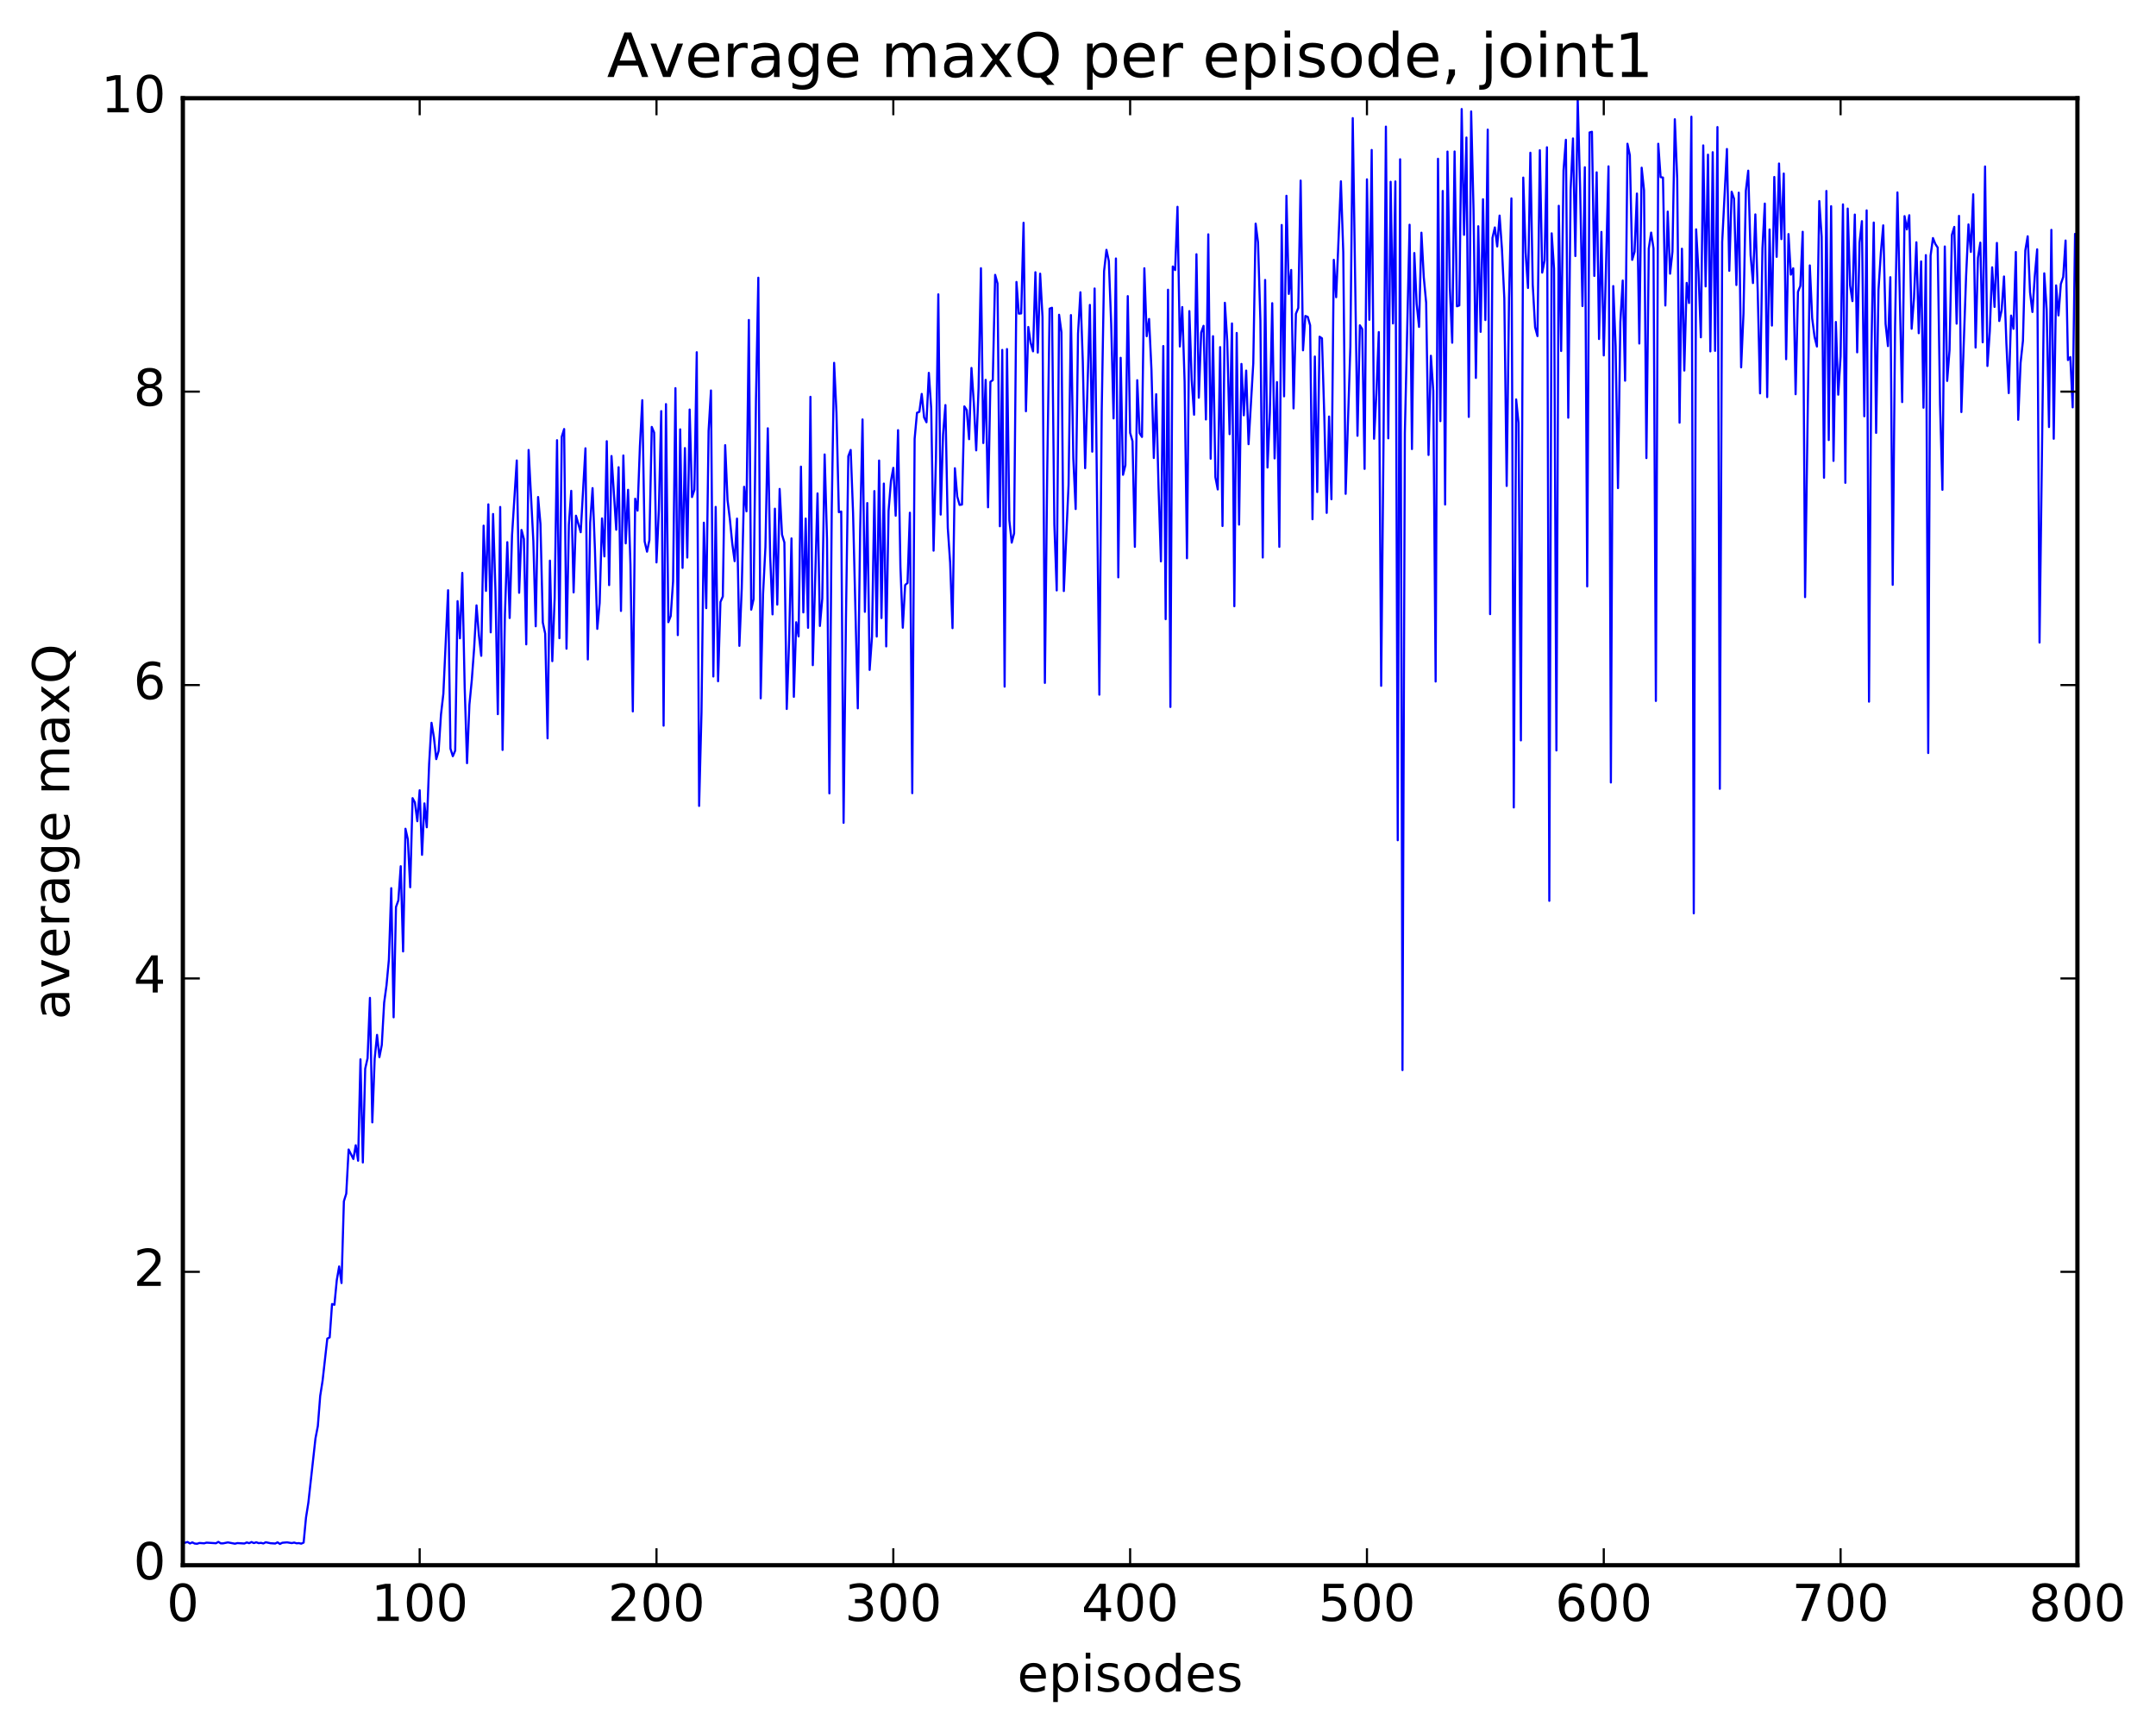 <?xml version="1.0" encoding="utf-8" standalone="no"?>
<!DOCTYPE svg PUBLIC "-//W3C//DTD SVG 1.1//EN"
  "http://www.w3.org/Graphics/SVG/1.1/DTD/svg11.dtd">
<!-- Created with matplotlib (http://matplotlib.org/) -->
<svg height="408pt" version="1.1" viewBox="0 0 508 408" width="508pt" xmlns="http://www.w3.org/2000/svg" xmlns:xlink="http://www.w3.org/1999/xlink">
 <defs>
  <style type="text/css">
*{stroke-linecap:butt;stroke-linejoin:round;stroke-miterlimit:100000;}
  </style>
 </defs>
 <g id="figure_1">
  <g id="patch_1">
   <path d="M 0 408.169 
L 508.136 408.169 
L 508.136 0 
L 0 0 
z
" style="fill:#ffffff;"/>
  </g>
  <g id="axes_1">
   <g id="patch_2">
    <path d="M 43.084 368.742 
L 489.484 368.742 
L 489.484 23.142 
L 43.084 23.142 
z
" style="fill:#ffffff;"/>
   </g>
   <g id="line2d_1">
    <path clip-path="url(#p48df863c43)" d="M 43.642 363.418 
L 44.2 363.264 
L 44.758 363.604 
L 45.316 363.357 
L 45.874 363.631 
L 46.432 363.681 
L 46.99 363.496 
L 48.106 363.575 
L 48.664 363.417 
L 50.896 363.557 
L 51.454 363.23 
L 52.012 363.589 
L 52.57 363.583 
L 53.686 363.359 
L 55.36 363.666 
L 55.918 363.519 
L 57.592 363.619 
L 58.15 363.367 
L 58.708 363.545 
L 59.266 363.271 
L 59.824 363.527 
L 60.382 363.327 
L 60.94 363.535 
L 61.498 363.467 
L 62.056 363.607 
L 62.614 363.324 
L 63.73 363.551 
L 64.846 363.623 
L 65.404 363.346 
L 65.962 363.723 
L 66.52 363.443 
L 67.636 363.35 
L 68.752 363.525 
L 69.31 363.399 
L 69.868 363.571 
L 70.426 363.529 
L 70.984 363.656 
L 71.542 363.401 
L 72.1 357.52 
L 72.658 353.993 
L 74.332 338.853 
L 74.89 335.957 
L 75.448 328.839 
L 76.006 325.286 
L 77.122 315.341 
L 77.68 315.067 
L 78.238 307.203 
L 78.796 307.38 
L 79.354 301.569 
L 79.912 298.351 
L 80.47 302.26 
L 81.028 282.993 
L 81.586 281.194 
L 82.144 270.797 
L 83.26 273.036 
L 83.818 269.8 
L 84.376 273.448 
L 84.934 249.559 
L 85.492 273.856 
L 86.05 251.764 
L 86.608 249.291 
L 87.166 235.082 
L 87.724 264.409 
L 88.282 249.426 
L 88.84 243.799 
L 89.398 249.038 
L 89.956 246.181 
L 90.514 236.214 
L 91.072 232.103 
L 91.63 226.084 
L 92.188 209.236 
L 92.746 239.658 
L 93.304 213.678 
L 93.862 212.111 
L 94.42 204.066 
L 94.978 224.141 
L 95.536 195.234 
L 96.094 197.73 
L 96.652 209.021 
L 97.21 188.027 
L 97.768 189.058 
L 98.326 193.464 
L 98.884 186.176 
L 99.442 201.379 
L 100 189.269 
L 100.558 194.89 
L 101.116 179.89 
L 101.674 170.278 
L 102.232 173.638 
L 102.79 178.832 
L 103.348 176.915 
L 103.906 168.324 
L 104.464 163.452 
L 105.58 139.046 
L 106.138 176.361 
L 106.696 178.146 
L 107.254 176.82 
L 107.812 141.618 
L 108.37 150.376 
L 108.928 134.963 
L 109.486 161.792 
L 110.044 179.787 
L 110.602 166.02 
L 111.16 160.268 
L 111.718 152.684 
L 112.276 142.613 
L 112.834 149.593 
L 113.392 154.498 
L 113.95 123.836 
L 114.508 139.201 
L 115.066 118.814 
L 115.624 148.97 
L 116.182 121.089 
L 116.74 139.226 
L 117.298 168.241 
L 117.856 119.431 
L 118.414 176.669 
L 118.972 144.744 
L 119.53 127.727 
L 120.088 145.589 
L 120.646 126.112 
L 121.762 108.477 
L 122.32 139.645 
L 122.878 124.849 
L 123.436 126.981 
L 123.994 151.798 
L 124.552 106.005 
L 125.668 127.525 
L 126.226 147.539 
L 126.784 117.087 
L 127.342 123.438 
L 127.9 146.665 
L 128.458 149.263 
L 129.016 173.941 
L 129.574 132.078 
L 130.132 155.755 
L 130.69 140.883 
L 131.248 103.701 
L 131.806 150.345 
L 132.364 102.886 
L 132.922 101.07 
L 133.48 152.819 
L 134.038 123.598 
L 134.596 115.63 
L 135.154 139.554 
L 135.712 121.489 
L 136.828 125.385 
L 137.944 105.61 
L 138.502 155.35 
L 139.06 123.156 
L 139.618 114.988 
L 140.176 129.387 
L 140.734 148.147 
L 141.292 142.036 
L 141.85 122.126 
L 142.408 131.079 
L 142.966 103.938 
L 143.524 137.839 
L 144.082 107.429 
L 145.198 124.795 
L 145.756 110.068 
L 146.314 143.926 
L 146.872 107.298 
L 147.43 128.007 
L 147.988 115.389 
L 148.546 132.949 
L 149.104 167.594 
L 149.662 117.485 
L 150.22 120.296 
L 150.778 105.092 
L 151.336 94.272 
L 151.894 127.564 
L 152.452 129.964 
L 153.01 127.247 
L 153.568 100.574 
L 154.126 101.891 
L 154.684 132.495 
L 155.242 120.185 
L 155.8 96.85 
L 156.358 170.953 
L 156.916 95.2 
L 157.474 146.571 
L 158.032 145.13 
L 158.59 136.96 
L 159.148 91.44 
L 159.706 149.619 
L 160.264 101.147 
L 160.822 133.788 
L 161.38 105.562 
L 161.938 131.347 
L 162.496 96.475 
L 163.054 117.094 
L 163.612 115.397 
L 164.17 82.978 
L 164.728 189.859 
L 165.286 167.853 
L 165.844 123.134 
L 166.402 143.266 
L 166.96 101.479 
L 167.518 91.987 
L 168.076 159.368 
L 168.634 119.418 
L 169.192 160.488 
L 169.75 141.819 
L 170.308 140.525 
L 170.866 104.872 
L 171.424 117.818 
L 171.982 122.401 
L 172.54 128.079 
L 173.098 132.202 
L 173.656 122.17 
L 174.214 152.151 
L 174.772 138.598 
L 175.33 114.681 
L 175.888 120.459 
L 176.446 75.378 
L 177.004 143.623 
L 177.562 141.135 
L 178.12 94.398 
L 178.678 65.424 
L 179.236 164.51 
L 179.794 139.932 
L 180.352 128.883 
L 180.91 100.897 
L 181.468 131.01 
L 182.026 144.736 
L 182.584 119.839 
L 183.142 142.434 
L 183.7 115.183 
L 184.258 125.944 
L 184.816 127.791 
L 185.374 167.018 
L 185.932 150.934 
L 186.49 126.84 
L 187.048 164.16 
L 187.606 146.584 
L 188.164 149.917 
L 188.722 109.929 
L 189.28 144.272 
L 189.838 122.161 
L 190.396 147.899 
L 190.954 93.482 
L 191.512 156.7 
L 192.628 116.236 
L 193.186 147.462 
L 193.744 141.004 
L 194.302 107.06 
L 194.86 127.049 
L 195.418 186.903 
L 195.976 120.029 
L 196.534 85.481 
L 197.092 97.246 
L 197.65 120.655 
L 198.208 120.508 
L 198.766 193.842 
L 199.324 145.78 
L 199.882 107.467 
L 200.44 105.998 
L 200.998 120.774 
L 202.114 166.87 
L 202.672 124.79 
L 203.23 98.812 
L 203.788 144.132 
L 204.346 118.509 
L 204.904 157.816 
L 205.462 149.977 
L 206.02 115.688 
L 206.578 149.953 
L 207.136 108.491 
L 207.694 145.597 
L 208.252 113.919 
L 208.81 152.279 
L 209.368 120.372 
L 209.926 113.31 
L 210.484 110.216 
L 211.042 121.492 
L 211.6 101.335 
L 212.158 133.521 
L 212.716 147.878 
L 213.274 137.811 
L 213.832 137.337 
L 214.39 120.789 
L 214.948 186.854 
L 215.506 103.374 
L 216.064 97.247 
L 216.622 97.009 
L 217.18 92.8 
L 217.738 98.336 
L 218.296 99.476 
L 218.854 87.839 
L 219.412 96.202 
L 219.97 129.727 
L 220.528 108.043 
L 221.086 69.342 
L 221.644 121.231 
L 222.202 102.389 
L 222.76 95.429 
L 223.318 124.35 
L 223.876 132.576 
L 224.434 147.976 
L 224.992 110.309 
L 225.55 116.998 
L 226.108 118.95 
L 226.666 118.861 
L 227.224 95.74 
L 227.782 96.591 
L 228.34 103.464 
L 228.898 86.683 
L 229.456 94.941 
L 230.014 106.101 
L 230.572 91.476 
L 231.13 63.187 
L 231.688 104.372 
L 232.246 89.488 
L 232.804 119.509 
L 233.362 89.944 
L 233.92 89.548 
L 234.478 64.752 
L 235.036 66.781 
L 235.594 123.975 
L 236.152 82.438 
L 236.71 161.753 
L 237.268 82.23 
L 237.826 122.604 
L 238.384 127.832 
L 238.942 125.658 
L 239.5 66.423 
L 240.058 73.887 
L 240.616 73.836 
L 241.174 52.485 
L 241.732 96.881 
L 242.29 77.027 
L 242.848 80.781 
L 243.406 82.771 
L 243.964 64.13 
L 244.522 83.063 
L 245.08 64.47 
L 245.638 74.678 
L 246.196 160.88 
L 246.754 110.736 
L 247.312 72.712 
L 247.87 72.505 
L 248.428 123.554 
L 248.986 139.093 
L 249.544 74.152 
L 250.102 78.29 
L 250.66 139.238 
L 251.776 114.226 
L 252.334 74.23 
L 252.892 107.921 
L 253.45 119.917 
L 254.008 78.605 
L 254.566 68.855 
L 255.124 84.964 
L 255.682 110.293 
L 256.798 71.833 
L 257.356 106.404 
L 257.914 67.961 
L 259.03 163.654 
L 259.588 96.86 
L 260.146 63.87 
L 260.704 58.856 
L 261.262 61.505 
L 261.82 76.356 
L 262.378 98.566 
L 262.936 60.892 
L 263.494 136.009 
L 264.052 84.289 
L 264.61 111.857 
L 265.168 109.575 
L 265.726 69.76 
L 266.284 101.97 
L 266.842 103.939 
L 267.4 128.824 
L 267.958 89.568 
L 268.516 102.052 
L 269.074 102.935 
L 269.632 63.195 
L 270.19 79.21 
L 270.748 75.143 
L 271.306 87.061 
L 271.864 107.892 
L 272.422 92.866 
L 272.98 114.881 
L 273.538 132.247 
L 274.096 81.525 
L 274.654 145.866 
L 275.212 68.253 
L 275.77 166.546 
L 276.328 62.779 
L 276.886 63.621 
L 277.444 48.72 
L 278.002 81.623 
L 278.56 72.336 
L 279.118 89.932 
L 279.676 131.515 
L 280.234 73.294 
L 280.792 89.498 
L 281.35 97.699 
L 281.908 59.893 
L 282.466 93.693 
L 283.024 78.352 
L 283.582 76.756 
L 284.14 98.82 
L 284.698 55.202 
L 285.256 108.062 
L 285.814 79.2 
L 286.372 112.411 
L 286.93 115.308 
L 287.488 81.774 
L 288.046 123.917 
L 288.604 71.333 
L 289.162 80.287 
L 289.72 102.281 
L 290.278 76.197 
L 290.836 142.819 
L 291.394 78.441 
L 291.952 123.585 
L 292.51 85.734 
L 293.068 97.837 
L 293.626 87.304 
L 294.184 104.643 
L 295.3 85.594 
L 295.858 52.691 
L 296.416 57.104 
L 296.974 75.525 
L 297.532 131.339 
L 298.09 65.953 
L 298.648 110.137 
L 299.206 97.313 
L 299.764 71.426 
L 300.322 107.994 
L 300.88 90.013 
L 301.438 128.826 
L 301.996 53.004 
L 302.554 93.37 
L 303.112 46.123 
L 303.67 69.243 
L 304.228 63.593 
L 304.786 96.211 
L 305.344 73.916 
L 305.902 72.547 
L 306.46 42.54 
L 307.018 82.528 
L 307.576 74.437 
L 308.134 74.654 
L 308.692 76.63 
L 309.25 122.323 
L 309.808 83.99 
L 310.366 115.918 
L 310.924 79.324 
L 311.482 79.7 
L 312.04 98.313 
L 312.598 120.824 
L 313.156 98.125 
L 313.714 117.609 
L 314.272 61.207 
L 314.83 70.017 
L 315.946 42.714 
L 316.504 59.448 
L 317.062 116.34 
L 318.178 81.627 
L 318.736 27.829 
L 319.852 102.662 
L 320.41 76.635 
L 320.968 77.518 
L 321.526 110.459 
L 322.084 42.248 
L 322.642 75.335 
L 323.2 35.325 
L 323.758 103.363 
L 324.316 92.6 
L 324.874 78.228 
L 325.432 161.564 
L 325.99 103.608 
L 326.548 29.824 
L 327.106 103.262 
L 327.664 42.823 
L 328.222 76.198 
L 328.78 42.742 
L 329.338 197.946 
L 329.896 37.522 
L 330.454 252.093 
L 331.012 102.073 
L 332.128 52.942 
L 332.686 105.787 
L 333.244 59.607 
L 333.802 71.648 
L 334.36 77.011 
L 334.918 54.817 
L 335.476 65.319 
L 336.034 71.327 
L 336.592 107.179 
L 337.15 83.809 
L 337.708 92.067 
L 338.266 160.554 
L 338.824 37.399 
L 339.382 99.215 
L 339.94 44.989 
L 340.498 118.857 
L 341.056 35.706 
L 341.614 67.727 
L 342.172 80.743 
L 342.73 35.684 
L 343.288 72.161 
L 343.846 71.957 
L 344.404 25.683 
L 344.962 55.318 
L 345.52 32.399 
L 346.078 98.217 
L 346.636 26.257 
L 347.194 49.303 
L 347.752 89.026 
L 348.31 53.303 
L 348.868 78.177 
L 349.426 46.941 
L 349.984 75.395 
L 350.542 30.534 
L 351.1 144.679 
L 351.658 56.044 
L 352.216 53.579 
L 352.774 58.061 
L 353.332 50.785 
L 353.89 58.639 
L 354.448 70.278 
L 355.006 114.479 
L 355.564 70.129 
L 356.122 46.737 
L 356.68 190.221 
L 357.238 94.094 
L 357.796 99.651 
L 358.354 174.419 
L 358.912 41.835 
L 359.47 59.477 
L 360.028 67.833 
L 360.586 35.982 
L 361.144 67.029 
L 361.702 77.087 
L 362.26 79.174 
L 362.818 35.389 
L 363.376 64.222 
L 363.934 61.368 
L 364.492 34.694 
L 365.05 212.218 
L 365.608 54.969 
L 366.166 63.297 
L 366.724 176.796 
L 367.282 48.48 
L 367.84 82.686 
L 368.398 40.146 
L 368.956 32.929 
L 369.514 98.406 
L 370.072 44.657 
L 370.63 32.612 
L 371.188 60.317 
L 371.746 23.368 
L 372.304 44.167 
L 372.862 72.104 
L 373.42 39.407 
L 373.978 138.144 
L 374.536 31.205 
L 375.094 31.044 
L 375.652 65.006 
L 376.21 40.596 
L 376.768 79.867 
L 377.326 54.633 
L 377.884 83.732 
L 379 39.19 
L 379.558 184.343 
L 380.116 67.392 
L 380.674 81.514 
L 381.232 114.984 
L 381.79 75.878 
L 382.348 66.087 
L 382.906 89.685 
L 383.464 33.862 
L 384.022 36.554 
L 384.58 61.216 
L 385.138 59.31 
L 385.696 45.595 
L 386.254 80.928 
L 386.812 39.506 
L 387.37 44.837 
L 387.928 107.916 
L 388.486 58.57 
L 389.044 54.793 
L 389.602 58.515 
L 390.16 165.127 
L 390.718 33.868 
L 391.276 41.728 
L 391.834 41.828 
L 392.392 71.968 
L 392.95 49.848 
L 393.508 64.48 
L 394.066 59.271 
L 394.624 28.092 
L 395.182 42.065 
L 395.74 99.577 
L 396.298 58.594 
L 396.856 87.296 
L 397.414 66.645 
L 397.972 71.381 
L 398.53 27.49 
L 399.088 215.166 
L 399.646 54.032 
L 400.204 64.086 
L 400.762 79.462 
L 401.32 34.256 
L 401.878 67.47 
L 402.436 36.437 
L 402.994 82.779 
L 403.552 35.855 
L 404.11 82.651 
L 404.668 29.931 
L 405.226 185.824 
L 405.784 57.003 
L 406.9 35.099 
L 407.458 63.798 
L 408.016 45.182 
L 408.574 46.813 
L 409.132 67.141 
L 409.69 45.395 
L 410.248 86.545 
L 410.806 73.856 
L 411.364 44.936 
L 411.922 40.204 
L 412.48 60.096 
L 413.038 66.682 
L 413.596 50.508 
L 414.154 68.548 
L 414.712 92.676 
L 415.27 58.483 
L 415.828 47.959 
L 416.386 93.546 
L 416.944 54.059 
L 417.502 76.7 
L 418.06 41.69 
L 418.618 60.504 
L 419.176 38.521 
L 419.734 56.33 
L 420.292 40.884 
L 420.85 84.619 
L 421.408 55.14 
L 421.966 64.697 
L 422.524 63.207 
L 423.082 92.873 
L 423.64 68.743 
L 424.198 67.361 
L 424.756 54.603 
L 425.314 140.668 
L 426.43 62.527 
L 426.988 74.988 
L 427.546 79.337 
L 428.104 81.63 
L 428.662 47.368 
L 429.22 55.747 
L 429.778 112.543 
L 430.336 44.99 
L 430.894 103.667 
L 431.452 48.576 
L 432.01 108.578 
L 432.568 75.849 
L 433.126 92.983 
L 433.684 83.962 
L 434.242 48.151 
L 434.8 113.742 
L 435.358 49.133 
L 435.916 67.231 
L 436.474 70.941 
L 437.032 50.548 
L 437.59 83.003 
L 438.148 57.155 
L 438.706 52.097 
L 439.264 98.066 
L 439.822 49.562 
L 440.38 165.299 
L 440.938 82.964 
L 441.496 52.428 
L 442.054 101.978 
L 442.612 68.295 
L 443.17 59.56 
L 443.728 53.087 
L 444.286 76.311 
L 444.844 81.536 
L 445.402 65.302 
L 445.96 137.773 
L 446.518 76.993 
L 447.076 45.336 
L 448.192 94.724 
L 448.75 50.916 
L 449.308 54.047 
L 449.866 50.701 
L 450.424 77.444 
L 450.982 70.194 
L 451.54 57.079 
L 452.098 78.497 
L 452.656 61.579 
L 453.214 96.049 
L 453.772 60.102 
L 454.33 177.395 
L 454.888 60.226 
L 455.446 56.081 
L 456.004 57.473 
L 456.562 58.328 
L 457.12 95.335 
L 457.678 115.392 
L 458.236 58.064 
L 458.794 89.738 
L 459.352 82.473 
L 459.91 55.345 
L 460.468 53.453 
L 461.026 76.25 
L 461.584 50.856 
L 462.142 97.074 
L 463.258 65.011 
L 463.816 52.867 
L 464.374 59.347 
L 464.932 45.776 
L 465.49 81.876 
L 466.048 60.729 
L 466.606 57.159 
L 467.164 80.639 
L 467.722 39.218 
L 468.28 86.217 
L 468.838 78.035 
L 469.396 62.975 
L 469.954 72.302 
L 470.512 57.229 
L 471.07 75.622 
L 471.628 73.069 
L 472.186 65.133 
L 472.744 80.782 
L 473.302 92.601 
L 473.86 74.34 
L 474.418 77.458 
L 474.976 59.365 
L 475.534 98.894 
L 476.092 85.493 
L 476.65 80.272 
L 477.208 59 
L 477.766 55.667 
L 478.324 68.87 
L 478.882 73.498 
L 479.44 65.059 
L 479.998 58.744 
L 480.556 151.371 
L 481.672 64.39 
L 482.23 72.824 
L 482.788 100.604 
L 483.346 54.152 
L 483.904 103.364 
L 484.462 67.233 
L 485.02 74.305 
L 485.578 66.896 
L 486.136 65.243 
L 486.694 56.661 
L 487.252 84.818 
L 487.81 84.121 
L 488.368 95.964 
L 488.926 55.1 
L 489.484 72.152 
L 489.484 72.152 
" style="fill:none;stroke:#0000ff;stroke-linecap:square;stroke-width:0.5;"/>
   </g>
   <g id="patch_3">
    <path d="M 489.484 368.742 
L 489.484 23.142 
" style="fill:none;stroke:#000000;stroke-linecap:square;stroke-linejoin:miter;"/>
   </g>
   <g id="patch_4">
    <path d="M 43.084 368.742 
L 43.084 23.142 
" style="fill:none;stroke:#000000;stroke-linecap:square;stroke-linejoin:miter;"/>
   </g>
   <g id="patch_5">
    <path d="M 43.084 368.742 
L 489.484 368.742 
" style="fill:none;stroke:#000000;stroke-linecap:square;stroke-linejoin:miter;"/>
   </g>
   <g id="patch_6">
    <path d="M 43.084 23.142 
L 489.484 23.142 
" style="fill:none;stroke:#000000;stroke-linecap:square;stroke-linejoin:miter;"/>
   </g>
   <g id="matplotlib.axis_1">
    <g id="xtick_1">
     <g id="line2d_2">
      <defs>
       <path d="M 0 0 
L 0 -4 
" id="m142d05047e" style="stroke:#000000;stroke-width:0.5;"/>
      </defs>
      <g>
       <use style="stroke:#000000;stroke-width:0.5;" x="43.084" xlink:href="#m142d05047e" y="368.742"/>
      </g>
     </g>
     <g id="line2d_3">
      <defs>
       <path d="M 0 0 
L 0 4 
" id="mfc06a23956" style="stroke:#000000;stroke-width:0.5;"/>
      </defs>
      <g>
       <use style="stroke:#000000;stroke-width:0.5;" x="43.084" xlink:href="#mfc06a23956" y="23.142"/>
      </g>
     </g>
     <g id="text_1">
      <!-- 0 -->
      <defs>
       <path d="M 31.781 66.406 
Q 24.172 66.406 20.328 58.906 
Q 16.5 51.422 16.5 36.375 
Q 16.5 21.391 20.328 13.891 
Q 24.172 6.391 31.781 6.391 
Q 39.453 6.391 43.281 13.891 
Q 47.125 21.391 47.125 36.375 
Q 47.125 51.422 43.281 58.906 
Q 39.453 66.406 31.781 66.406 
M 31.781 74.219 
Q 44.047 74.219 50.516 64.516 
Q 56.984 54.828 56.984 36.375 
Q 56.984 17.969 50.516 8.266 
Q 44.047 -1.422 31.781 -1.422 
Q 19.531 -1.422 13.062 8.266 
Q 6.594 17.969 6.594 36.375 
Q 6.594 54.828 13.062 64.516 
Q 19.531 74.219 31.781 74.219 
" id="BitstreamVeraSans-Roman-30"/>
      </defs>
      <g transform="translate(39.266 381.86)scale(0.12 -0.12)">
       <use xlink:href="#BitstreamVeraSans-Roman-30"/>
      </g>
     </g>
    </g>
    <g id="xtick_2">
     <g id="line2d_4">
      <g>
       <use style="stroke:#000000;stroke-width:0.5;" x="98.884" xlink:href="#m142d05047e" y="368.742"/>
      </g>
     </g>
     <g id="line2d_5">
      <g>
       <use style="stroke:#000000;stroke-width:0.5;" x="98.884" xlink:href="#mfc06a23956" y="23.142"/>
      </g>
     </g>
     <g id="text_2">
      <!-- 100 -->
      <defs>
       <path d="M 12.406 8.297 
L 28.516 8.297 
L 28.516 63.922 
L 10.984 60.406 
L 10.984 69.391 
L 28.422 72.906 
L 38.281 72.906 
L 38.281 8.297 
L 54.391 8.297 
L 54.391 0 
L 12.406 0 
z
" id="BitstreamVeraSans-Roman-31"/>
      </defs>
      <g transform="translate(87.431 381.86)scale(0.12 -0.12)">
       <use xlink:href="#BitstreamVeraSans-Roman-31"/>
       <use x="63.623" xlink:href="#BitstreamVeraSans-Roman-30"/>
       <use x="127.246" xlink:href="#BitstreamVeraSans-Roman-30"/>
      </g>
     </g>
    </g>
    <g id="xtick_3">
     <g id="line2d_6">
      <g>
       <use style="stroke:#000000;stroke-width:0.5;" x="154.684" xlink:href="#m142d05047e" y="368.742"/>
      </g>
     </g>
     <g id="line2d_7">
      <g>
       <use style="stroke:#000000;stroke-width:0.5;" x="154.684" xlink:href="#mfc06a23956" y="23.142"/>
      </g>
     </g>
     <g id="text_3">
      <!-- 200 -->
      <defs>
       <path d="M 19.188 8.297 
L 53.609 8.297 
L 53.609 0 
L 7.328 0 
L 7.328 8.297 
Q 12.938 14.109 22.625 23.891 
Q 32.328 33.688 34.812 36.531 
Q 39.547 41.844 41.422 45.531 
Q 43.312 49.219 43.312 52.781 
Q 43.312 58.594 39.234 62.25 
Q 35.156 65.922 28.609 65.922 
Q 23.969 65.922 18.812 64.312 
Q 13.672 62.703 7.812 59.422 
L 7.812 69.391 
Q 13.766 71.781 18.938 73 
Q 24.125 74.219 28.422 74.219 
Q 39.75 74.219 46.484 68.547 
Q 53.219 62.891 53.219 53.422 
Q 53.219 48.922 51.531 44.891 
Q 49.859 40.875 45.406 35.406 
Q 44.188 33.984 37.641 27.219 
Q 31.109 20.453 19.188 8.297 
" id="BitstreamVeraSans-Roman-32"/>
      </defs>
      <g transform="translate(143.231 381.86)scale(0.12 -0.12)">
       <use xlink:href="#BitstreamVeraSans-Roman-32"/>
       <use x="63.623" xlink:href="#BitstreamVeraSans-Roman-30"/>
       <use x="127.246" xlink:href="#BitstreamVeraSans-Roman-30"/>
      </g>
     </g>
    </g>
    <g id="xtick_4">
     <g id="line2d_8">
      <g>
       <use style="stroke:#000000;stroke-width:0.5;" x="210.484" xlink:href="#m142d05047e" y="368.742"/>
      </g>
     </g>
     <g id="line2d_9">
      <g>
       <use style="stroke:#000000;stroke-width:0.5;" x="210.484" xlink:href="#mfc06a23956" y="23.142"/>
      </g>
     </g>
     <g id="text_4">
      <!-- 300 -->
      <defs>
       <path d="M 40.578 39.312 
Q 47.656 37.797 51.625 33 
Q 55.609 28.219 55.609 21.188 
Q 55.609 10.406 48.188 4.484 
Q 40.766 -1.422 27.094 -1.422 
Q 22.516 -1.422 17.656 -0.516 
Q 12.797 0.391 7.625 2.203 
L 7.625 11.719 
Q 11.719 9.328 16.594 8.109 
Q 21.484 6.891 26.812 6.891 
Q 36.078 6.891 40.938 10.547 
Q 45.797 14.203 45.797 21.188 
Q 45.797 27.641 41.281 31.266 
Q 36.766 34.906 28.719 34.906 
L 20.219 34.906 
L 20.219 43.016 
L 29.109 43.016 
Q 36.375 43.016 40.234 45.922 
Q 44.094 48.828 44.094 54.297 
Q 44.094 59.906 40.109 62.906 
Q 36.141 65.922 28.719 65.922 
Q 24.656 65.922 20.016 65.031 
Q 15.375 64.156 9.812 62.312 
L 9.812 71.094 
Q 15.438 72.656 20.344 73.438 
Q 25.25 74.219 29.594 74.219 
Q 40.828 74.219 47.359 69.109 
Q 53.906 64.016 53.906 55.328 
Q 53.906 49.266 50.438 45.094 
Q 46.969 40.922 40.578 39.312 
" id="BitstreamVeraSans-Roman-33"/>
      </defs>
      <g transform="translate(199.031 381.86)scale(0.12 -0.12)">
       <use xlink:href="#BitstreamVeraSans-Roman-33"/>
       <use x="63.623" xlink:href="#BitstreamVeraSans-Roman-30"/>
       <use x="127.246" xlink:href="#BitstreamVeraSans-Roman-30"/>
      </g>
     </g>
    </g>
    <g id="xtick_5">
     <g id="line2d_10">
      <g>
       <use style="stroke:#000000;stroke-width:0.5;" x="266.284" xlink:href="#m142d05047e" y="368.742"/>
      </g>
     </g>
     <g id="line2d_11">
      <g>
       <use style="stroke:#000000;stroke-width:0.5;" x="266.284" xlink:href="#mfc06a23956" y="23.142"/>
      </g>
     </g>
     <g id="text_5">
      <!-- 400 -->
      <defs>
       <path d="M 37.797 64.312 
L 12.891 25.391 
L 37.797 25.391 
z
M 35.203 72.906 
L 47.609 72.906 
L 47.609 25.391 
L 58.016 25.391 
L 58.016 17.188 
L 47.609 17.188 
L 47.609 0 
L 37.797 0 
L 37.797 17.188 
L 4.891 17.188 
L 4.891 26.703 
z
" id="BitstreamVeraSans-Roman-34"/>
      </defs>
      <g transform="translate(254.831 381.86)scale(0.12 -0.12)">
       <use xlink:href="#BitstreamVeraSans-Roman-34"/>
       <use x="63.623" xlink:href="#BitstreamVeraSans-Roman-30"/>
       <use x="127.246" xlink:href="#BitstreamVeraSans-Roman-30"/>
      </g>
     </g>
    </g>
    <g id="xtick_6">
     <g id="line2d_12">
      <g>
       <use style="stroke:#000000;stroke-width:0.5;" x="322.084" xlink:href="#m142d05047e" y="368.742"/>
      </g>
     </g>
     <g id="line2d_13">
      <g>
       <use style="stroke:#000000;stroke-width:0.5;" x="322.084" xlink:href="#mfc06a23956" y="23.142"/>
      </g>
     </g>
     <g id="text_6">
      <!-- 500 -->
      <defs>
       <path d="M 10.797 72.906 
L 49.516 72.906 
L 49.516 64.594 
L 19.828 64.594 
L 19.828 46.734 
Q 21.969 47.469 24.109 47.828 
Q 26.266 48.188 28.422 48.188 
Q 40.625 48.188 47.75 41.5 
Q 54.891 34.812 54.891 23.391 
Q 54.891 11.625 47.562 5.094 
Q 40.234 -1.422 26.906 -1.422 
Q 22.312 -1.422 17.547 -0.641 
Q 12.797 0.141 7.719 1.703 
L 7.719 11.625 
Q 12.109 9.234 16.797 8.062 
Q 21.484 6.891 26.703 6.891 
Q 35.156 6.891 40.078 11.328 
Q 45.016 15.766 45.016 23.391 
Q 45.016 31 40.078 35.438 
Q 35.156 39.891 26.703 39.891 
Q 22.75 39.891 18.812 39.016 
Q 14.891 38.141 10.797 36.281 
z
" id="BitstreamVeraSans-Roman-35"/>
      </defs>
      <g transform="translate(310.631 381.86)scale(0.12 -0.12)">
       <use xlink:href="#BitstreamVeraSans-Roman-35"/>
       <use x="63.623" xlink:href="#BitstreamVeraSans-Roman-30"/>
       <use x="127.246" xlink:href="#BitstreamVeraSans-Roman-30"/>
      </g>
     </g>
    </g>
    <g id="xtick_7">
     <g id="line2d_14">
      <g>
       <use style="stroke:#000000;stroke-width:0.5;" x="377.884" xlink:href="#m142d05047e" y="368.742"/>
      </g>
     </g>
     <g id="line2d_15">
      <g>
       <use style="stroke:#000000;stroke-width:0.5;" x="377.884" xlink:href="#mfc06a23956" y="23.142"/>
      </g>
     </g>
     <g id="text_7">
      <!-- 600 -->
      <defs>
       <path d="M 33.016 40.375 
Q 26.375 40.375 22.484 35.828 
Q 18.609 31.297 18.609 23.391 
Q 18.609 15.531 22.484 10.953 
Q 26.375 6.391 33.016 6.391 
Q 39.656 6.391 43.531 10.953 
Q 47.406 15.531 47.406 23.391 
Q 47.406 31.297 43.531 35.828 
Q 39.656 40.375 33.016 40.375 
M 52.594 71.297 
L 52.594 62.312 
Q 48.875 64.062 45.094 64.984 
Q 41.312 65.922 37.594 65.922 
Q 27.828 65.922 22.672 59.328 
Q 17.531 52.734 16.797 39.406 
Q 19.672 43.656 24.016 45.922 
Q 28.375 48.188 33.594 48.188 
Q 44.578 48.188 50.953 41.516 
Q 57.328 34.859 57.328 23.391 
Q 57.328 12.156 50.688 5.359 
Q 44.047 -1.422 33.016 -1.422 
Q 20.359 -1.422 13.672 8.266 
Q 6.984 17.969 6.984 36.375 
Q 6.984 53.656 15.188 63.938 
Q 23.391 74.219 37.203 74.219 
Q 40.922 74.219 44.703 73.484 
Q 48.484 72.75 52.594 71.297 
" id="BitstreamVeraSans-Roman-36"/>
      </defs>
      <g transform="translate(366.431 381.86)scale(0.12 -0.12)">
       <use xlink:href="#BitstreamVeraSans-Roman-36"/>
       <use x="63.623" xlink:href="#BitstreamVeraSans-Roman-30"/>
       <use x="127.246" xlink:href="#BitstreamVeraSans-Roman-30"/>
      </g>
     </g>
    </g>
    <g id="xtick_8">
     <g id="line2d_16">
      <g>
       <use style="stroke:#000000;stroke-width:0.5;" x="433.684" xlink:href="#m142d05047e" y="368.742"/>
      </g>
     </g>
     <g id="line2d_17">
      <g>
       <use style="stroke:#000000;stroke-width:0.5;" x="433.684" xlink:href="#mfc06a23956" y="23.142"/>
      </g>
     </g>
     <g id="text_8">
      <!-- 700 -->
      <defs>
       <path d="M 8.203 72.906 
L 55.078 72.906 
L 55.078 68.703 
L 28.609 0 
L 18.312 0 
L 43.219 64.594 
L 8.203 64.594 
z
" id="BitstreamVeraSans-Roman-37"/>
      </defs>
      <g transform="translate(422.231 381.86)scale(0.12 -0.12)">
       <use xlink:href="#BitstreamVeraSans-Roman-37"/>
       <use x="63.623" xlink:href="#BitstreamVeraSans-Roman-30"/>
       <use x="127.246" xlink:href="#BitstreamVeraSans-Roman-30"/>
      </g>
     </g>
    </g>
    <g id="xtick_9">
     <g id="line2d_18">
      <g>
       <use style="stroke:#000000;stroke-width:0.5;" x="489.484" xlink:href="#m142d05047e" y="368.742"/>
      </g>
     </g>
     <g id="line2d_19">
      <g>
       <use style="stroke:#000000;stroke-width:0.5;" x="489.484" xlink:href="#mfc06a23956" y="23.142"/>
      </g>
     </g>
     <g id="text_9">
      <!-- 800 -->
      <defs>
       <path d="M 31.781 34.625 
Q 24.75 34.625 20.719 30.859 
Q 16.703 27.094 16.703 20.516 
Q 16.703 13.922 20.719 10.156 
Q 24.75 6.391 31.781 6.391 
Q 38.812 6.391 42.859 10.172 
Q 46.922 13.969 46.922 20.516 
Q 46.922 27.094 42.891 30.859 
Q 38.875 34.625 31.781 34.625 
M 21.922 38.812 
Q 15.578 40.375 12.031 44.719 
Q 8.5 49.078 8.5 55.328 
Q 8.5 64.062 14.719 69.141 
Q 20.953 74.219 31.781 74.219 
Q 42.672 74.219 48.875 69.141 
Q 55.078 64.062 55.078 55.328 
Q 55.078 49.078 51.531 44.719 
Q 48 40.375 41.703 38.812 
Q 48.828 37.156 52.797 32.312 
Q 56.781 27.484 56.781 20.516 
Q 56.781 9.906 50.312 4.234 
Q 43.844 -1.422 31.781 -1.422 
Q 19.734 -1.422 13.25 4.234 
Q 6.781 9.906 6.781 20.516 
Q 6.781 27.484 10.781 32.312 
Q 14.797 37.156 21.922 38.812 
M 18.312 54.391 
Q 18.312 48.734 21.844 45.562 
Q 25.391 42.391 31.781 42.391 
Q 38.141 42.391 41.719 45.562 
Q 45.312 48.734 45.312 54.391 
Q 45.312 60.062 41.719 63.234 
Q 38.141 66.406 31.781 66.406 
Q 25.391 66.406 21.844 63.234 
Q 18.312 60.062 18.312 54.391 
" id="BitstreamVeraSans-Roman-38"/>
      </defs>
      <g transform="translate(478.031 381.86)scale(0.12 -0.12)">
       <use xlink:href="#BitstreamVeraSans-Roman-38"/>
       <use x="63.623" xlink:href="#BitstreamVeraSans-Roman-30"/>
       <use x="127.246" xlink:href="#BitstreamVeraSans-Roman-30"/>
      </g>
     </g>
    </g>
    <g id="text_10">
     <!-- episodes -->
     <defs>
      <path d="M 45.406 46.391 
L 45.406 75.984 
L 54.391 75.984 
L 54.391 0 
L 45.406 0 
L 45.406 8.203 
Q 42.578 3.328 38.25 0.953 
Q 33.938 -1.422 27.875 -1.422 
Q 17.969 -1.422 11.734 6.484 
Q 5.516 14.406 5.516 27.297 
Q 5.516 40.188 11.734 48.094 
Q 17.969 56 27.875 56 
Q 33.938 56 38.25 53.625 
Q 42.578 51.266 45.406 46.391 
M 14.797 27.297 
Q 14.797 17.391 18.875 11.75 
Q 22.953 6.109 30.078 6.109 
Q 37.203 6.109 41.297 11.75 
Q 45.406 17.391 45.406 27.297 
Q 45.406 37.203 41.297 42.844 
Q 37.203 48.484 30.078 48.484 
Q 22.953 48.484 18.875 42.844 
Q 14.797 37.203 14.797 27.297 
" id="BitstreamVeraSans-Roman-64"/>
      <path d="M 30.609 48.391 
Q 23.391 48.391 19.188 42.75 
Q 14.984 37.109 14.984 27.297 
Q 14.984 17.484 19.156 11.844 
Q 23.344 6.203 30.609 6.203 
Q 37.797 6.203 41.984 11.859 
Q 46.188 17.531 46.188 27.297 
Q 46.188 37.016 41.984 42.703 
Q 37.797 48.391 30.609 48.391 
M 30.609 56 
Q 42.328 56 49.016 48.375 
Q 55.719 40.766 55.719 27.297 
Q 55.719 13.875 49.016 6.219 
Q 42.328 -1.422 30.609 -1.422 
Q 18.844 -1.422 12.172 6.219 
Q 5.516 13.875 5.516 27.297 
Q 5.516 40.766 12.172 48.375 
Q 18.844 56 30.609 56 
" id="BitstreamVeraSans-Roman-6f"/>
      <path d="M 9.422 54.688 
L 18.406 54.688 
L 18.406 0 
L 9.422 0 
z
M 9.422 75.984 
L 18.406 75.984 
L 18.406 64.594 
L 9.422 64.594 
z
" id="BitstreamVeraSans-Roman-69"/>
      <path d="M 18.109 8.203 
L 18.109 -20.797 
L 9.078 -20.797 
L 9.078 54.688 
L 18.109 54.688 
L 18.109 46.391 
Q 20.953 51.266 25.266 53.625 
Q 29.594 56 35.594 56 
Q 45.562 56 51.781 48.094 
Q 58.016 40.188 58.016 27.297 
Q 58.016 14.406 51.781 6.484 
Q 45.562 -1.422 35.594 -1.422 
Q 29.594 -1.422 25.266 0.953 
Q 20.953 3.328 18.109 8.203 
M 48.688 27.297 
Q 48.688 37.203 44.609 42.844 
Q 40.531 48.484 33.406 48.484 
Q 26.266 48.484 22.188 42.844 
Q 18.109 37.203 18.109 27.297 
Q 18.109 17.391 22.188 11.75 
Q 26.266 6.109 33.406 6.109 
Q 40.531 6.109 44.609 11.75 
Q 48.688 17.391 48.688 27.297 
" id="BitstreamVeraSans-Roman-70"/>
      <path d="M 44.281 53.078 
L 44.281 44.578 
Q 40.484 46.531 36.375 47.5 
Q 32.281 48.484 27.875 48.484 
Q 21.188 48.484 17.844 46.438 
Q 14.5 44.391 14.5 40.281 
Q 14.5 37.156 16.891 35.375 
Q 19.281 33.594 26.516 31.984 
L 29.594 31.297 
Q 39.156 29.25 43.188 25.516 
Q 47.219 21.781 47.219 15.094 
Q 47.219 7.469 41.188 3.016 
Q 35.156 -1.422 24.609 -1.422 
Q 20.219 -1.422 15.453 -0.562 
Q 10.688 0.297 5.422 2 
L 5.422 11.281 
Q 10.406 8.688 15.234 7.391 
Q 20.062 6.109 24.812 6.109 
Q 31.156 6.109 34.562 8.281 
Q 37.984 10.453 37.984 14.406 
Q 37.984 18.062 35.516 20.016 
Q 33.062 21.969 24.703 23.781 
L 21.578 24.516 
Q 13.234 26.266 9.516 29.906 
Q 5.812 33.547 5.812 39.891 
Q 5.812 47.609 11.281 51.797 
Q 16.75 56 26.812 56 
Q 31.781 56 36.172 55.266 
Q 40.578 54.547 44.281 53.078 
" id="BitstreamVeraSans-Roman-73"/>
      <path d="M 56.203 29.594 
L 56.203 25.203 
L 14.891 25.203 
Q 15.484 15.922 20.484 11.062 
Q 25.484 6.203 34.422 6.203 
Q 39.594 6.203 44.453 7.469 
Q 49.312 8.734 54.109 11.281 
L 54.109 2.781 
Q 49.266 0.734 44.188 -0.344 
Q 39.109 -1.422 33.891 -1.422 
Q 20.797 -1.422 13.156 6.188 
Q 5.516 13.812 5.516 26.812 
Q 5.516 40.234 12.766 48.109 
Q 20.016 56 32.328 56 
Q 43.359 56 49.781 48.891 
Q 56.203 41.797 56.203 29.594 
M 47.219 32.234 
Q 47.125 39.594 43.094 43.984 
Q 39.062 48.391 32.422 48.391 
Q 24.906 48.391 20.391 44.141 
Q 15.875 39.891 15.188 32.172 
z
" id="BitstreamVeraSans-Roman-65"/>
     </defs>
     <g transform="translate(239.692 398.474)scale(0.12 -0.12)">
      <use xlink:href="#BitstreamVeraSans-Roman-65"/>
      <use x="61.523" xlink:href="#BitstreamVeraSans-Roman-70"/>
      <use x="125.0" xlink:href="#BitstreamVeraSans-Roman-69"/>
      <use x="152.783" xlink:href="#BitstreamVeraSans-Roman-73"/>
      <use x="204.883" xlink:href="#BitstreamVeraSans-Roman-6f"/>
      <use x="266.064" xlink:href="#BitstreamVeraSans-Roman-64"/>
      <use x="329.541" xlink:href="#BitstreamVeraSans-Roman-65"/>
      <use x="391.064" xlink:href="#BitstreamVeraSans-Roman-73"/>
     </g>
    </g>
   </g>
   <g id="matplotlib.axis_2">
    <g id="ytick_1">
     <g id="line2d_20">
      <defs>
       <path d="M 0 0 
L 4 0 
" id="mb8f302507f" style="stroke:#000000;stroke-width:0.5;"/>
      </defs>
      <g>
       <use style="stroke:#000000;stroke-width:0.5;" x="43.084" xlink:href="#mb8f302507f" y="368.742"/>
      </g>
     </g>
     <g id="line2d_21">
      <defs>
       <path d="M 0 0 
L -4 0 
" id="mc512d2d2ca" style="stroke:#000000;stroke-width:0.5;"/>
      </defs>
      <g>
       <use style="stroke:#000000;stroke-width:0.5;" x="489.484" xlink:href="#mc512d2d2ca" y="368.742"/>
      </g>
     </g>
     <g id="text_11">
      <!-- 0 -->
      <g transform="translate(31.449 372.053)scale(0.12 -0.12)">
       <use xlink:href="#BitstreamVeraSans-Roman-30"/>
      </g>
     </g>
    </g>
    <g id="ytick_2">
     <g id="line2d_22">
      <g>
       <use style="stroke:#000000;stroke-width:0.5;" x="43.084" xlink:href="#mb8f302507f" y="299.622"/>
      </g>
     </g>
     <g id="line2d_23">
      <g>
       <use style="stroke:#000000;stroke-width:0.5;" x="489.484" xlink:href="#mc512d2d2ca" y="299.622"/>
      </g>
     </g>
     <g id="text_12">
      <!-- 2 -->
      <g transform="translate(31.449 302.933)scale(0.12 -0.12)">
       <use xlink:href="#BitstreamVeraSans-Roman-32"/>
      </g>
     </g>
    </g>
    <g id="ytick_3">
     <g id="line2d_24">
      <g>
       <use style="stroke:#000000;stroke-width:0.5;" x="43.084" xlink:href="#mb8f302507f" y="230.502"/>
      </g>
     </g>
     <g id="line2d_25">
      <g>
       <use style="stroke:#000000;stroke-width:0.5;" x="489.484" xlink:href="#mc512d2d2ca" y="230.502"/>
      </g>
     </g>
     <g id="text_13">
      <!-- 4 -->
      <g transform="translate(31.449 233.813)scale(0.12 -0.12)">
       <use xlink:href="#BitstreamVeraSans-Roman-34"/>
      </g>
     </g>
    </g>
    <g id="ytick_4">
     <g id="line2d_26">
      <g>
       <use style="stroke:#000000;stroke-width:0.5;" x="43.084" xlink:href="#mb8f302507f" y="161.382"/>
      </g>
     </g>
     <g id="line2d_27">
      <g>
       <use style="stroke:#000000;stroke-width:0.5;" x="489.484" xlink:href="#mc512d2d2ca" y="161.382"/>
      </g>
     </g>
     <g id="text_14">
      <!-- 6 -->
      <g transform="translate(31.449 164.693)scale(0.12 -0.12)">
       <use xlink:href="#BitstreamVeraSans-Roman-36"/>
      </g>
     </g>
    </g>
    <g id="ytick_5">
     <g id="line2d_28">
      <g>
       <use style="stroke:#000000;stroke-width:0.5;" x="43.084" xlink:href="#mb8f302507f" y="92.262"/>
      </g>
     </g>
     <g id="line2d_29">
      <g>
       <use style="stroke:#000000;stroke-width:0.5;" x="489.484" xlink:href="#mc512d2d2ca" y="92.262"/>
      </g>
     </g>
     <g id="text_15">
      <!-- 8 -->
      <g transform="translate(31.449 95.573)scale(0.12 -0.12)">
       <use xlink:href="#BitstreamVeraSans-Roman-38"/>
      </g>
     </g>
    </g>
    <g id="ytick_6">
     <g id="line2d_30">
      <g>
       <use style="stroke:#000000;stroke-width:0.5;" x="43.084" xlink:href="#mb8f302507f" y="23.142"/>
      </g>
     </g>
     <g id="line2d_31">
      <g>
       <use style="stroke:#000000;stroke-width:0.5;" x="489.484" xlink:href="#mc512d2d2ca" y="23.142"/>
      </g>
     </g>
     <g id="text_16">
      <!-- 10 -->
      <g transform="translate(23.814 26.453)scale(0.12 -0.12)">
       <use xlink:href="#BitstreamVeraSans-Roman-31"/>
       <use x="63.623" xlink:href="#BitstreamVeraSans-Roman-30"/>
      </g>
     </g>
    </g>
    <g id="text_17">
     <!-- average maxQ -->
     <defs>
      <path d="M 2.984 54.688 
L 12.5 54.688 
L 29.594 8.797 
L 46.688 54.688 
L 56.203 54.688 
L 35.688 0 
L 23.484 0 
z
" id="BitstreamVeraSans-Roman-76"/>
      <path d="M 34.281 27.484 
Q 23.391 27.484 19.188 25 
Q 14.984 22.516 14.984 16.5 
Q 14.984 11.719 18.141 8.906 
Q 21.297 6.109 26.703 6.109 
Q 34.188 6.109 38.703 11.406 
Q 43.219 16.703 43.219 25.484 
L 43.219 27.484 
z
M 52.203 31.203 
L 52.203 0 
L 43.219 0 
L 43.219 8.297 
Q 40.141 3.328 35.547 0.953 
Q 30.953 -1.422 24.312 -1.422 
Q 15.922 -1.422 10.953 3.297 
Q 6 8.016 6 15.922 
Q 6 25.141 12.172 29.828 
Q 18.359 34.516 30.609 34.516 
L 43.219 34.516 
L 43.219 35.406 
Q 43.219 41.609 39.141 45 
Q 35.062 48.391 27.688 48.391 
Q 23 48.391 18.547 47.266 
Q 14.109 46.141 10.016 43.891 
L 10.016 52.203 
Q 14.938 54.109 19.578 55.047 
Q 24.219 56 28.609 56 
Q 40.484 56 46.344 49.844 
Q 52.203 43.703 52.203 31.203 
" id="BitstreamVeraSans-Roman-61"/>
      <path d="M 52 44.188 
Q 55.375 50.25 60.062 53.125 
Q 64.75 56 71.094 56 
Q 79.641 56 84.281 50.016 
Q 88.922 44.047 88.922 33.016 
L 88.922 0 
L 79.891 0 
L 79.891 32.719 
Q 79.891 40.578 77.094 44.375 
Q 74.312 48.188 68.609 48.188 
Q 61.625 48.188 57.562 43.547 
Q 53.516 38.922 53.516 30.906 
L 53.516 0 
L 44.484 0 
L 44.484 32.719 
Q 44.484 40.625 41.703 44.406 
Q 38.922 48.188 33.109 48.188 
Q 26.219 48.188 22.156 43.531 
Q 18.109 38.875 18.109 30.906 
L 18.109 0 
L 9.078 0 
L 9.078 54.688 
L 18.109 54.688 
L 18.109 46.188 
Q 21.188 51.219 25.484 53.609 
Q 29.781 56 35.688 56 
Q 41.656 56 45.828 52.969 
Q 50 49.953 52 44.188 
" id="BitstreamVeraSans-Roman-6d"/>
      <path d="M 39.406 66.219 
Q 28.656 66.219 22.328 58.203 
Q 16.016 50.203 16.016 36.375 
Q 16.016 22.609 22.328 14.594 
Q 28.656 6.594 39.406 6.594 
Q 50.141 6.594 56.422 14.594 
Q 62.703 22.609 62.703 36.375 
Q 62.703 50.203 56.422 58.203 
Q 50.141 66.219 39.406 66.219 
M 53.219 1.312 
L 66.219 -12.891 
L 54.297 -12.891 
L 43.5 -1.219 
Q 41.891 -1.312 41.031 -1.359 
Q 40.188 -1.422 39.406 -1.422 
Q 24.031 -1.422 14.812 8.859 
Q 5.609 19.141 5.609 36.375 
Q 5.609 53.656 14.812 63.938 
Q 24.031 74.219 39.406 74.219 
Q 54.734 74.219 63.906 63.938 
Q 73.094 53.656 73.094 36.375 
Q 73.094 23.688 67.984 14.641 
Q 62.891 5.609 53.219 1.312 
" id="BitstreamVeraSans-Roman-51"/>
      <path id="BitstreamVeraSans-Roman-20"/>
      <path d="M 54.891 54.688 
L 35.109 28.078 
L 55.906 0 
L 45.312 0 
L 29.391 21.484 
L 13.484 0 
L 2.875 0 
L 24.125 28.609 
L 4.688 54.688 
L 15.281 54.688 
L 29.781 35.203 
L 44.281 54.688 
z
" id="BitstreamVeraSans-Roman-78"/>
      <path d="M 45.406 27.984 
Q 45.406 37.75 41.375 43.109 
Q 37.359 48.484 30.078 48.484 
Q 22.859 48.484 18.828 43.109 
Q 14.797 37.75 14.797 27.984 
Q 14.797 18.266 18.828 12.891 
Q 22.859 7.516 30.078 7.516 
Q 37.359 7.516 41.375 12.891 
Q 45.406 18.266 45.406 27.984 
M 54.391 6.781 
Q 54.391 -7.172 48.188 -13.984 
Q 42 -20.797 29.203 -20.797 
Q 24.469 -20.797 20.266 -20.094 
Q 16.062 -19.391 12.109 -17.922 
L 12.109 -9.188 
Q 16.062 -11.328 19.922 -12.344 
Q 23.781 -13.375 27.781 -13.375 
Q 36.625 -13.375 41.016 -8.766 
Q 45.406 -4.156 45.406 5.172 
L 45.406 9.625 
Q 42.625 4.781 38.281 2.391 
Q 33.938 0 27.875 0 
Q 17.828 0 11.672 7.656 
Q 5.516 15.328 5.516 27.984 
Q 5.516 40.672 11.672 48.328 
Q 17.828 56 27.875 56 
Q 33.938 56 38.281 53.609 
Q 42.625 51.219 45.406 46.391 
L 45.406 54.688 
L 54.391 54.688 
z
" id="BitstreamVeraSans-Roman-67"/>
      <path d="M 41.109 46.297 
Q 39.594 47.172 37.812 47.578 
Q 36.031 48 33.891 48 
Q 26.266 48 22.188 43.047 
Q 18.109 38.094 18.109 28.812 
L 18.109 0 
L 9.078 0 
L 9.078 54.688 
L 18.109 54.688 
L 18.109 46.188 
Q 20.953 51.172 25.484 53.578 
Q 30.031 56 36.531 56 
Q 37.453 56 38.578 55.875 
Q 39.703 55.766 41.062 55.516 
z
" id="BitstreamVeraSans-Roman-72"/>
     </defs>
     <g transform="translate(16.318 240.209)rotate(-90.0)scale(0.12 -0.12)">
      <use xlink:href="#BitstreamVeraSans-Roman-61"/>
      <use x="61.279" xlink:href="#BitstreamVeraSans-Roman-76"/>
      <use x="120.459" xlink:href="#BitstreamVeraSans-Roman-65"/>
      <use x="181.982" xlink:href="#BitstreamVeraSans-Roman-72"/>
      <use x="223.096" xlink:href="#BitstreamVeraSans-Roman-61"/>
      <use x="284.375" xlink:href="#BitstreamVeraSans-Roman-67"/>
      <use x="347.852" xlink:href="#BitstreamVeraSans-Roman-65"/>
      <use x="409.375" xlink:href="#BitstreamVeraSans-Roman-20"/>
      <use x="441.162" xlink:href="#BitstreamVeraSans-Roman-6d"/>
      <use x="538.574" xlink:href="#BitstreamVeraSans-Roman-61"/>
      <use x="599.854" xlink:href="#BitstreamVeraSans-Roman-78"/>
      <use x="659.033" xlink:href="#BitstreamVeraSans-Roman-51"/>
     </g>
    </g>
   </g>
   <g id="text_18">
    <!-- Average maxQ per episode, joint1 -->
    <defs>
     <path d="M 11.719 12.406 
L 22.016 12.406 
L 22.016 4 
L 14.016 -11.625 
L 7.719 -11.625 
L 11.719 4 
z
" id="BitstreamVeraSans-Roman-2c"/>
     <path d="M 9.422 54.688 
L 18.406 54.688 
L 18.406 -0.984 
Q 18.406 -11.422 14.422 -16.109 
Q 10.453 -20.797 1.609 -20.797 
L -1.812 -20.797 
L -1.812 -13.188 
L 0.594 -13.188 
Q 5.719 -13.188 7.562 -10.812 
Q 9.422 -8.453 9.422 -0.984 
z
M 9.422 75.984 
L 18.406 75.984 
L 18.406 64.594 
L 9.422 64.594 
z
" id="BitstreamVeraSans-Roman-6a"/>
     <path d="M 54.891 33.016 
L 54.891 0 
L 45.906 0 
L 45.906 32.719 
Q 45.906 40.484 42.875 44.328 
Q 39.844 48.188 33.797 48.188 
Q 26.516 48.188 22.312 43.547 
Q 18.109 38.922 18.109 30.906 
L 18.109 0 
L 9.078 0 
L 9.078 54.688 
L 18.109 54.688 
L 18.109 46.188 
Q 21.344 51.125 25.703 53.562 
Q 30.078 56 35.797 56 
Q 45.219 56 50.047 50.172 
Q 54.891 44.344 54.891 33.016 
" id="BitstreamVeraSans-Roman-6e"/>
     <path d="M 18.312 70.219 
L 18.312 54.688 
L 36.812 54.688 
L 36.812 47.703 
L 18.312 47.703 
L 18.312 18.016 
Q 18.312 11.328 20.141 9.422 
Q 21.969 7.516 27.594 7.516 
L 36.812 7.516 
L 36.812 0 
L 27.594 0 
Q 17.188 0 13.234 3.875 
Q 9.281 7.766 9.281 18.016 
L 9.281 47.703 
L 2.688 47.703 
L 2.688 54.688 
L 9.281 54.688 
L 9.281 70.219 
z
" id="BitstreamVeraSans-Roman-74"/>
     <path d="M 34.188 63.188 
L 20.797 26.906 
L 47.609 26.906 
z
M 28.609 72.906 
L 39.797 72.906 
L 67.578 0 
L 57.328 0 
L 50.688 18.703 
L 17.828 18.703 
L 11.188 0 
L 0.781 0 
z
" id="BitstreamVeraSans-Roman-41"/>
    </defs>
    <g transform="translate(143.011 18.142)scale(0.144 -0.144)">
     <use xlink:href="#BitstreamVeraSans-Roman-41"/>
     <use x="68.33" xlink:href="#BitstreamVeraSans-Roman-76"/>
     <use x="127.51" xlink:href="#BitstreamVeraSans-Roman-65"/>
     <use x="189.033" xlink:href="#BitstreamVeraSans-Roman-72"/>
     <use x="230.146" xlink:href="#BitstreamVeraSans-Roman-61"/>
     <use x="291.426" xlink:href="#BitstreamVeraSans-Roman-67"/>
     <use x="354.902" xlink:href="#BitstreamVeraSans-Roman-65"/>
     <use x="416.426" xlink:href="#BitstreamVeraSans-Roman-20"/>
     <use x="448.213" xlink:href="#BitstreamVeraSans-Roman-6d"/>
     <use x="545.625" xlink:href="#BitstreamVeraSans-Roman-61"/>
     <use x="606.904" xlink:href="#BitstreamVeraSans-Roman-78"/>
     <use x="666.084" xlink:href="#BitstreamVeraSans-Roman-51"/>
     <use x="744.795" xlink:href="#BitstreamVeraSans-Roman-20"/>
     <use x="776.582" xlink:href="#BitstreamVeraSans-Roman-70"/>
     <use x="840.059" xlink:href="#BitstreamVeraSans-Roman-65"/>
     <use x="901.582" xlink:href="#BitstreamVeraSans-Roman-72"/>
     <use x="942.695" xlink:href="#BitstreamVeraSans-Roman-20"/>
     <use x="974.482" xlink:href="#BitstreamVeraSans-Roman-65"/>
     <use x="1036.006" xlink:href="#BitstreamVeraSans-Roman-70"/>
     <use x="1099.482" xlink:href="#BitstreamVeraSans-Roman-69"/>
     <use x="1127.266" xlink:href="#BitstreamVeraSans-Roman-73"/>
     <use x="1179.365" xlink:href="#BitstreamVeraSans-Roman-6f"/>
     <use x="1240.547" xlink:href="#BitstreamVeraSans-Roman-64"/>
     <use x="1304.023" xlink:href="#BitstreamVeraSans-Roman-65"/>
     <use x="1365.547" xlink:href="#BitstreamVeraSans-Roman-2c"/>
     <use x="1397.334" xlink:href="#BitstreamVeraSans-Roman-20"/>
     <use x="1429.121" xlink:href="#BitstreamVeraSans-Roman-6a"/>
     <use x="1456.904" xlink:href="#BitstreamVeraSans-Roman-6f"/>
     <use x="1518.086" xlink:href="#BitstreamVeraSans-Roman-69"/>
     <use x="1545.869" xlink:href="#BitstreamVeraSans-Roman-6e"/>
     <use x="1609.248" xlink:href="#BitstreamVeraSans-Roman-74"/>
     <use x="1648.457" xlink:href="#BitstreamVeraSans-Roman-31"/>
    </g>
   </g>
  </g>
 </g>
 <defs>
  <clipPath id="p48df863c43">
   <rect height="345.6" width="446.4" x="43.084" y="23.142"/>
  </clipPath>
 </defs>
</svg>

